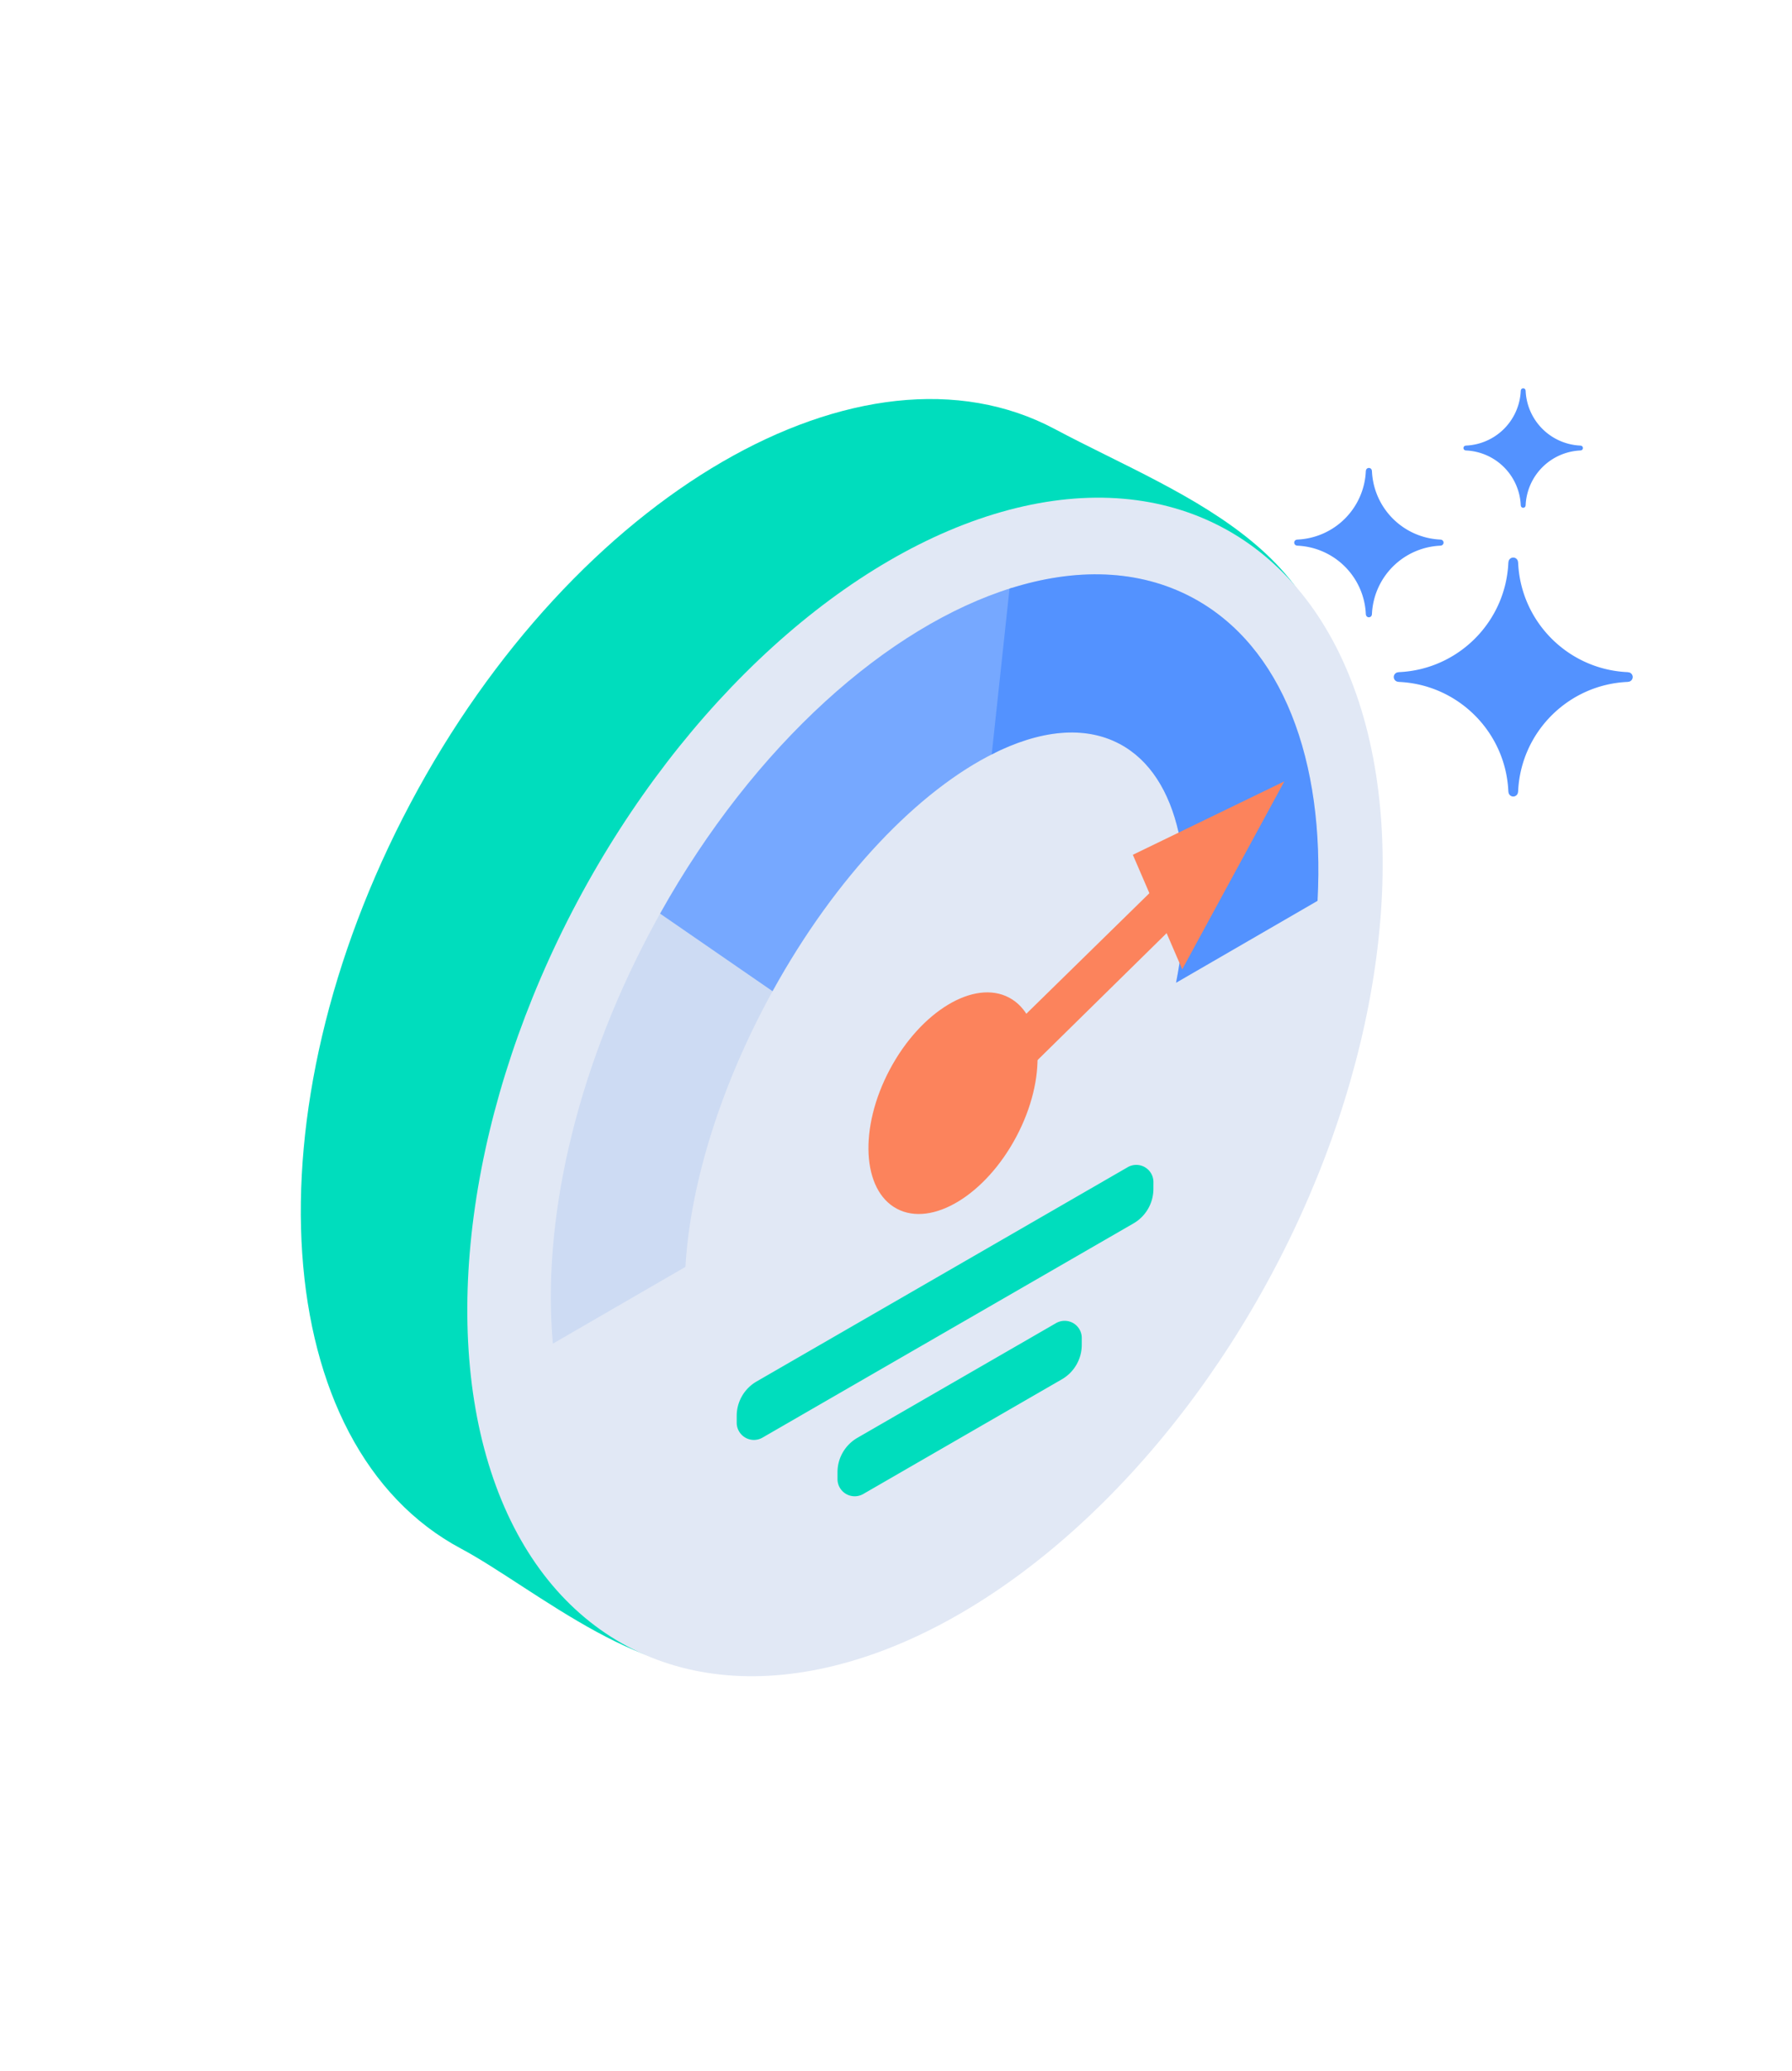 <svg width="180" height="208" viewBox="0 0 180 208" xmlns="http://www.w3.org/2000/svg"><title>Optimize Performance@</title><g fill="none" fill-rule="evenodd"><path fill="#FFF" d="M-165-2538h1650v5361H-165z"/><g transform="translate(10 24)"><path d="M36.315 131.545c-19.285-10.28-21.568-43.787-5.1-74.84 16.47-31.051 45.453-47.89 64.738-37.61 13.233 7.054 31.166 12.677 27.822 33.307-1.528 9.434-17.554 31.788-22.722 41.532-10.237 19.302-21.836 43.76-36.41 48.979-8.87 3.177-21.03-7.477-28.328-11.368z" fill="#00DDBD"/><ellipse fill="#E1E8F5" transform="scale(-1 1) rotate(-28 0 417.714)" cx="82.912" cy="85.172" rx="39.57" ry="63.643"/><path d="M70.983 117.856l-4.388 2.534A1.727 1.727 0 0 1 64 118.895v-.69c0-1.429.767-2.742 2.005-3.456l2.388-1.379 34.882-20.139a1.722 1.722 0 0 1 2.583 1.494l-.002.686a4.008 4.008 0 0 1-1.995 3.463l-32.878 18.982zM78.517 119.03l17.562-10.139a1.722 1.722 0 0 1 2.582 1.495l-.001.685a4.008 4.008 0 0 1-1.995 3.463l-15.558 8.982-4.388 2.534a1.727 1.727 0 0 1-2.595-1.495v-.69c0-1.429.767-2.742 2.005-3.456l2.388-1.379z" fill="#00DDBD"/><ellipse fill="#FC835C" transform="scale(-1 1) rotate(-28 0 430.63)" cx="85.725" cy="86.803" rx="7.195" ry="12.008"/><path d="M45.533 110.956c-1.084-12.037 2.127-26.948 9.775-41.368 14.293-26.951 38.671-41.98 54.45-33.57 9.08 4.841 13.334 16.39 12.584 30.46l-14.211 8.23c2.21-11.42.374-20.767-5.658-23.983-9.35-4.984-25.243 6.649-35.497 25.983-4.944 9.322-7.674 18.732-8.128 26.537l-13.315 7.71z" fill="#CDDBF3"/><path d="M56.302 67.762c9.467-16.952 22.916-28.881 35.4-32.737l-1.777 16.59c-7.612 3.741-15.964 12.387-22.325 23.94l-11.298-7.793z" fill="#76A8FF"/><path d="M91.403 35.12c6.623-2.112 12.987-1.963 18.355.898 9.08 4.841 13.334 16.39 12.584 30.46l-14.211 8.23c2.21-11.42.374-20.767-5.658-23.983-3.562-1.899-8.073-1.386-12.86 1.045l1.79-16.65z" fill="#5392FF"/></g><path fill="#FC835C" d="M100.059 104.789l18.036-17.666v5.704l-19.043 18.726z"/><path fill="#FC835C" d="M113.79 85.854l4.96 11.505 10.258-18.88z"/><path d="M140.48 67.52v-.01c5.98-.245 10.785-5.05 11.03-11.03h.01a.48.48 0 1 1 .96 0h.01c.245 5.98 5.05 10.785 11.03 11.03v.01a.48.48 0 1 1 0 .96v.01c-5.98.245-10.785 5.05-11.03 11.03h-.01a.48.48 0 1 1-.96 0h-.01c-.245-5.98-5.05-10.785-11.03-11.03v-.01a.48.48 0 1 1 0-.96zM130.3 54.2v-.006a7.2 7.2 0 0 0 6.894-6.894h.006a.3.3 0 1 1 .6 0h.006a7.2 7.2 0 0 0 6.894 6.894v.006a.3.3 0 1 1 0 .6v.006a7.2 7.2 0 0 0-6.894 6.894h-.006a.3.3 0 1 1-.6 0h-.006a7.2 7.2 0 0 0-6.894-6.894V54.8a.3.3 0 1 1 0-.6zM147.24 44.76v-.005a5.76 5.76 0 0 0 5.515-5.515h.005a.24.24 0 1 1 .48 0h.005a5.76 5.76 0 0 0 5.515 5.515v.005a.24.24 0 1 1 0 .48v.005a5.76 5.76 0 0 0-5.515 5.515h-.005a.24.24 0 1 1-.48 0h-.005a5.76 5.76 0 0 0-5.515-5.515v-.005a.24.24 0 1 1 0-.48z" fill="#5392FF"/></g></svg>